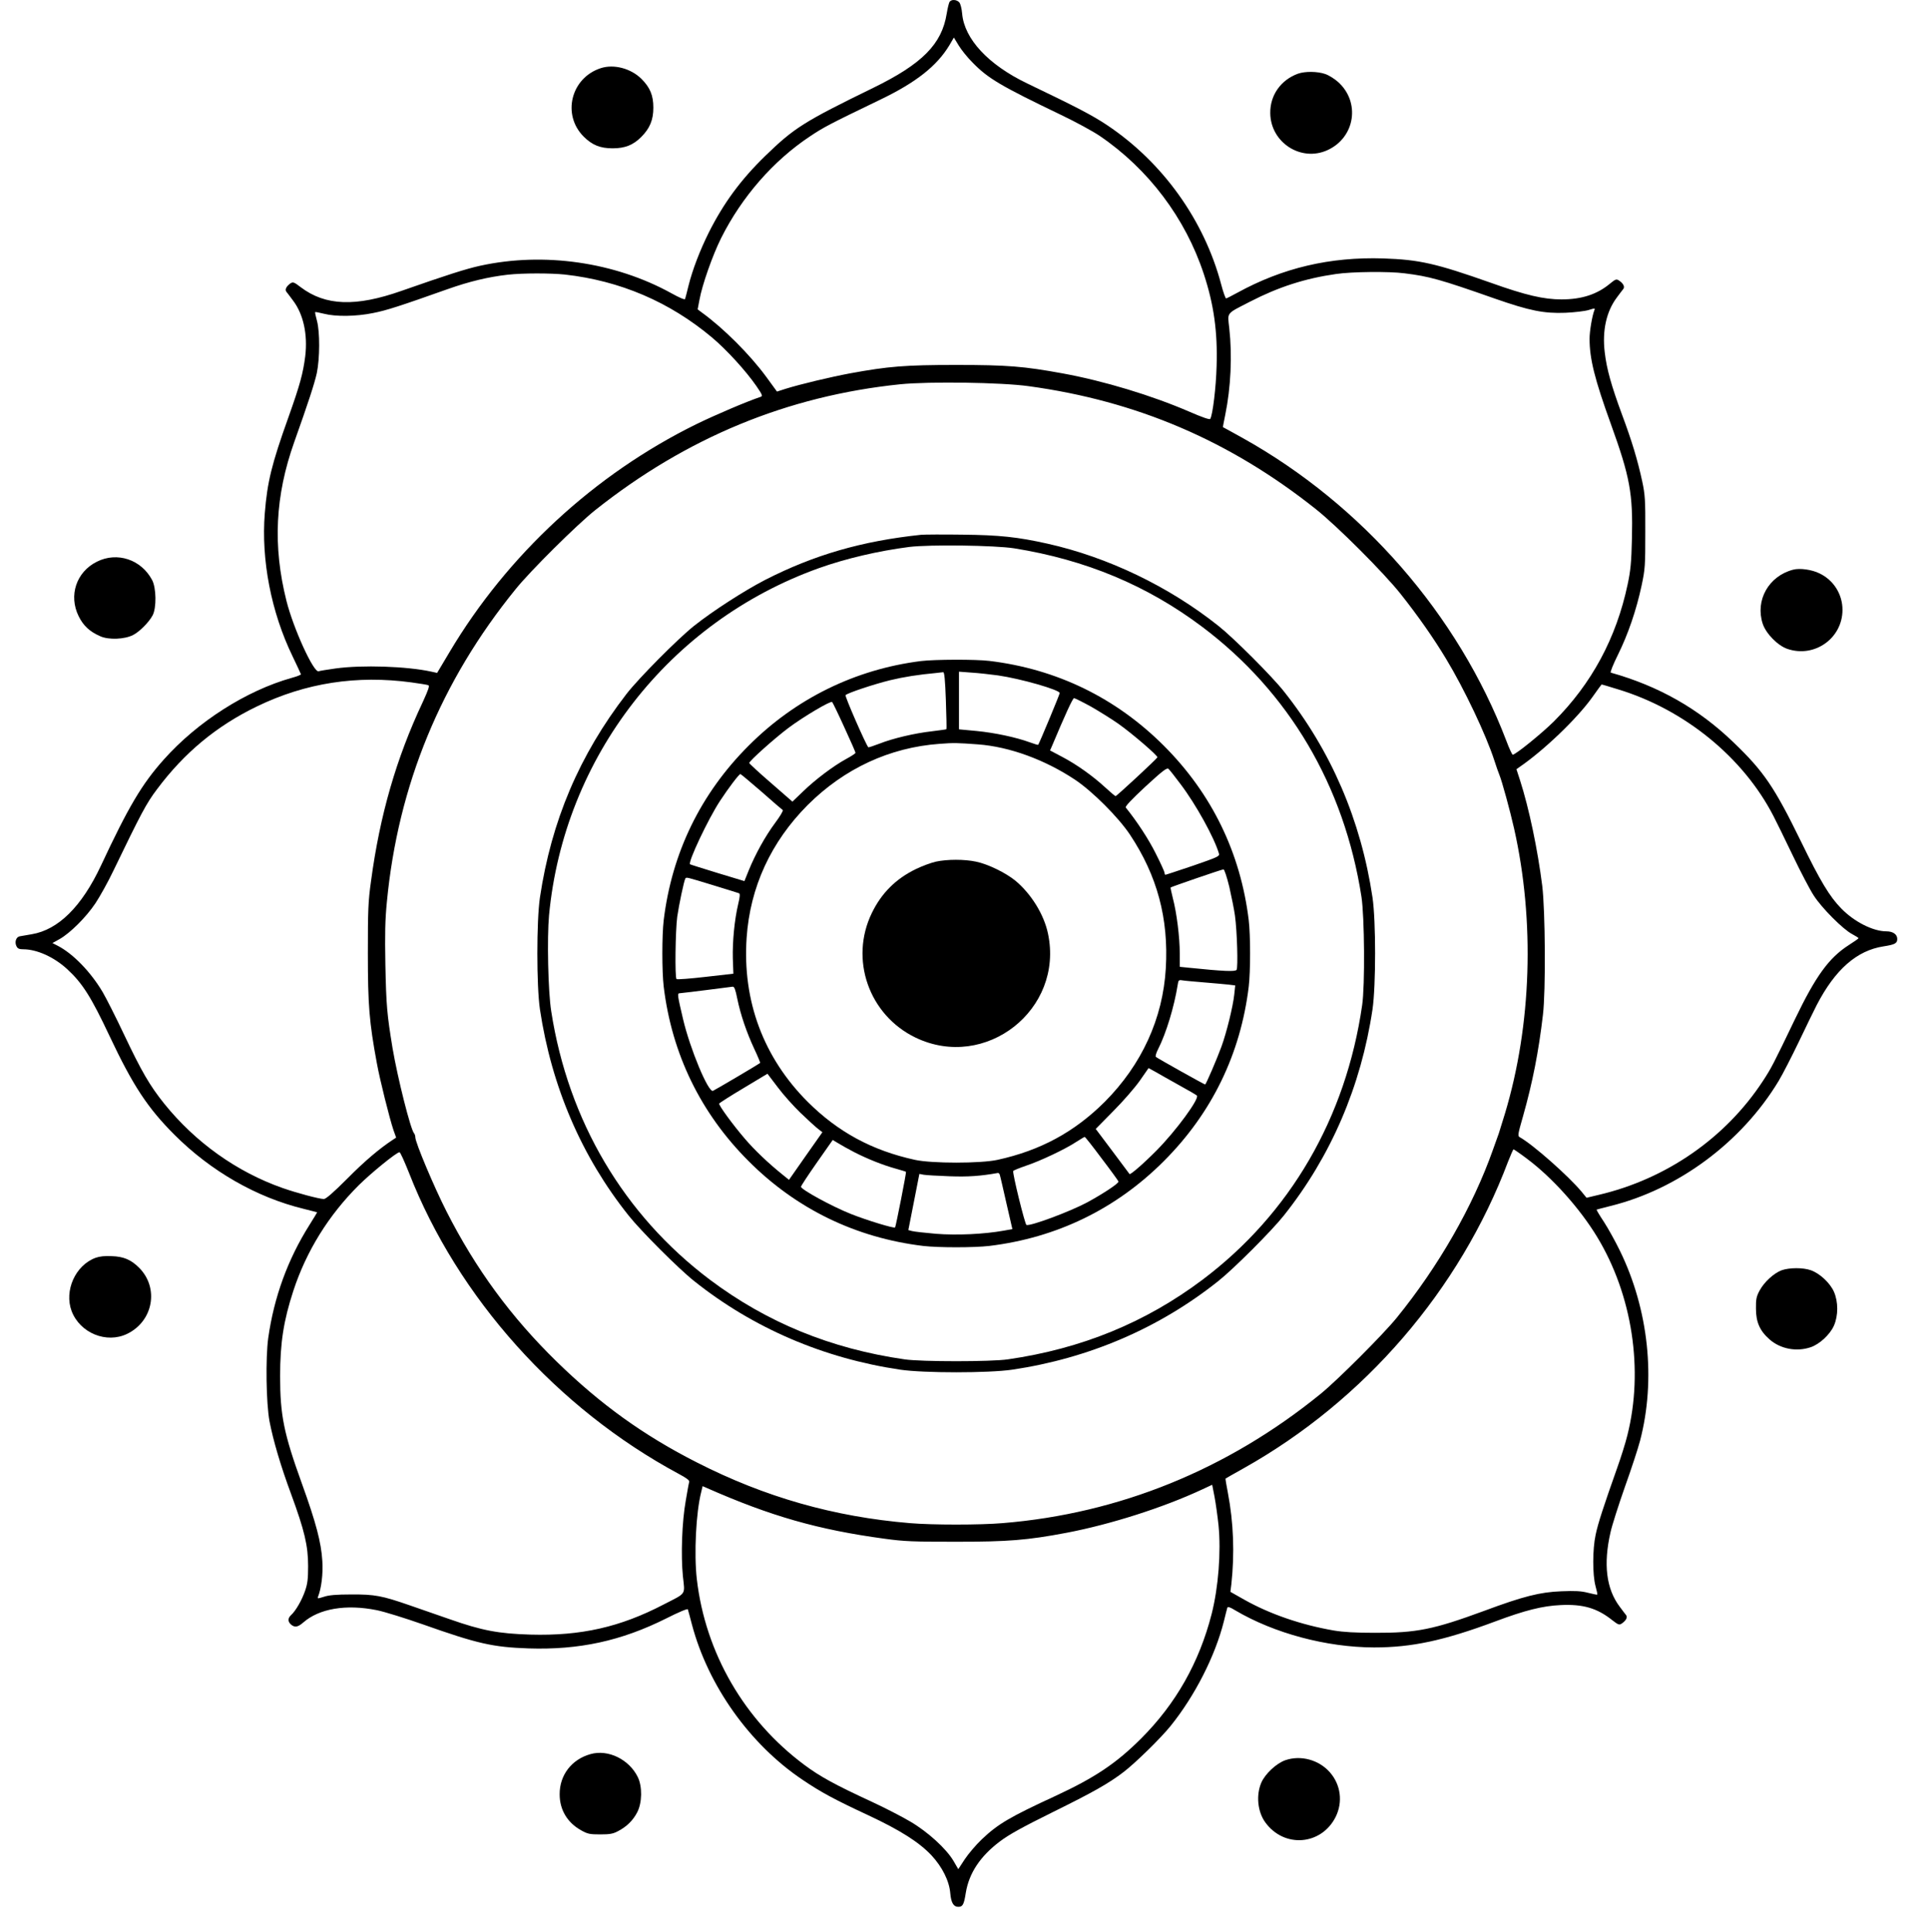 <?xml version="1.0" standalone="no"?>
<!DOCTYPE svg PUBLIC "-//W3C//DTD SVG 20010904//EN"
 "http://www.w3.org/TR/2001/REC-SVG-20010904/DTD/svg10.dtd">
<svg version="1.0" xmlns="http://www.w3.org/2000/svg"
 width="1398pt" height="1400pt" viewBox="0 0 1398 1400"
 preserveAspectRatio="xMidYMid meet">

<g transform="translate(0,1400) scale(0.1,-0.1)"
fill="#000000" stroke="none">
<path d="M6883 13988 c-6 -7 -15 -46 -22 -87 -35 -220 -177 -364 -531 -537
-504 -246 -575 -291 -784 -494 -177 -172 -302 -342 -409 -555 -65 -131 -118
-269 -147 -385 -11 -47 -23 -90 -25 -97 -2 -7 -39 8 -100 42 -410 226 -923
300 -1385 199 -104 -23 -236 -65 -570 -182 -332 -117 -551 -109 -730 26 -48
37 -56 40 -74 29 -30 -21 -43 -45 -31 -61 6 -7 27 -35 47 -62 77 -100 109
-248 90 -407 -16 -124 -38 -206 -122 -442 -121 -338 -153 -468 -171 -695 -27
-337 46 -717 202 -1038 32 -67 59 -125 60 -129 0 -4 -30 -16 -67 -26 -328 -92
-682 -317 -927 -592 -159 -178 -256 -342 -456 -770 -139 -296 -309 -464 -501
-496 -36 -6 -75 -13 -87 -15 -27 -5 -39 -43 -23 -73 8 -16 20 -21 48 -21 99 0
223 -56 318 -143 111 -102 174 -201 309 -488 169 -358 275 -519 470 -714 263
-263 594 -453 935 -536 52 -13 96 -24 98 -25 1 -1 -23 -41 -54 -90 -159 -252
-258 -525 -300 -821 -20 -147 -15 -472 9 -603 27 -140 81 -324 157 -529 97
-264 123 -374 123 -521 0 -93 -4 -128 -22 -180 -24 -69 -68 -145 -101 -175
-25 -23 -25 -47 -2 -68 27 -24 50 -21 89 13 116 102 311 135 534 90 55 -11
206 -58 337 -104 393 -139 503 -164 762 -173 367 -12 672 54 998 217 89 45
155 73 157 66 2 -6 16 -56 30 -111 118 -444 420 -868 801 -1124 133 -90 233
-144 476 -257 231 -108 368 -195 458 -290 79 -85 130 -187 137 -276 6 -69 24
-98 58 -98 32 0 41 16 54 99 23 144 104 267 249 376 65 49 161 102 377 209
296 146 408 209 518 293 86 66 267 243 340 333 176 218 324 508 387 760 11 47
23 91 25 98 3 9 20 4 57 -19 283 -167 661 -268 1006 -269 273 0 505 49 880
189 214 80 341 112 472 118 162 8 265 -22 374 -109 44 -34 51 -37 69 -25 31
21 44 45 32 61 -6 7 -27 35 -47 62 -97 129 -119 308 -66 539 11 50 58 197 104
328 47 131 96 281 110 335 116 444 62 951 -146 1377 -32 66 -84 160 -115 208
-32 48 -56 89 -54 90 2 1 47 13 99 26 492 121 952 462 1220 906 29 48 94 175
146 283 52 108 110 229 130 267 134 259 291 396 484 426 84 13 100 22 100 54
0 33 -31 55 -79 55 -96 0 -233 69 -327 166 -84 85 -154 202 -291 484 -193 395
-269 508 -490 720 -253 244 -543 408 -889 505 -6 2 17 59 51 128 74 149 134
325 172 502 26 123 27 144 27 390 1 234 -2 271 -22 365 -34 157 -75 293 -147
486 -77 209 -111 329 -125 451 -19 157 12 296 88 397 20 27 41 55 47 62 12 16
-1 41 -32 61 -18 12 -25 10 -64 -22 -93 -78 -205 -115 -352 -115 -129 0 -259
30 -511 120 -400 141 -518 168 -781 177 -386 12 -729 -68 -1060 -250 -38 -21
-74 -39 -79 -40 -4 -1 -21 45 -36 103 -123 464 -423 883 -825 1152 -106 71
-219 130 -582 304 -281 135 -454 322 -470 505 -3 36 -12 72 -21 82 -18 20 -55
23 -69 5z m165 -441 c113 -116 203 -169 642 -380 107 -51 233 -120 280 -152
353 -240 621 -596 754 -1000 73 -221 101 -420 93 -669 -4 -152 -28 -352 -46
-382 -4 -7 -57 11 -151 52 -273 118 -619 223 -920 278 -279 51 -400 61 -770
61 -370 0 -492 -10 -770 -61 -139 -26 -358 -78 -467 -112 l-62 -20 -78 107
c-118 161 -311 354 -468 467 l-29 22 13 68 c19 108 96 326 157 448 149 298
378 561 643 737 102 68 140 88 511 267 260 125 411 245 501 395 l32 55 34 -56
c19 -32 64 -88 101 -125z m3132 -1528 c177 -22 255 -43 653 -183 252 -88 356
-109 512 -103 66 3 142 12 168 20 45 14 48 14 42 -1 -16 -40 -35 -152 -35
-207 0 -145 36 -291 155 -620 138 -382 160 -503 152 -830 -4 -172 -10 -232
-31 -330 -82 -389 -261 -721 -536 -995 -88 -87 -277 -240 -297 -240 -4 0 -26
46 -47 103 -348 911 -1044 1710 -1911 2193 -77 43 -141 78 -142 78 -1 1 7 42
17 91 40 196 51 426 29 625 -13 120 -27 102 151 194 206 106 398 168 622 200
114 17 384 20 498 5z m-6085 -9 c400 -45 757 -198 1064 -455 106 -89 246 -242
322 -352 44 -64 48 -74 32 -79 -104 -35 -331 -132 -468 -199 -735 -362 -1367
-945 -1787 -1651 l-90 -151 -41 9 c-176 39 -504 50 -697 23 -58 -8 -112 -17
-121 -20 -36 -12 -183 311 -233 510 -100 398 -82 761 56 1150 104 292 147 425
164 501 22 106 23 298 1 379 -9 32 -15 61 -13 63 2 2 31 -4 64 -12 85 -22 233
-20 355 5 98 19 196 51 540 173 158 56 296 89 437 105 108 12 310 12 415 1z
m3361 -809 c782 -107 1456 -395 2079 -890 154 -122 494 -462 616 -616 123
-155 239 -320 329 -470 131 -216 291 -553 351 -740 12 -38 28 -83 35 -100 19
-45 79 -265 107 -390 151 -671 127 -1423 -66 -2065 -19 -63 -40 -128 -45 -145
-6 -16 -25 -70 -43 -120 -144 -407 -393 -842 -696 -1215 -99 -122 -431 -454
-553 -553 -674 -548 -1459 -867 -2303 -936 -165 -14 -510 -14 -674 0 -549 46
-1049 188 -1543 440 -386 196 -698 421 -1014 729 -333 325 -588 673 -800 1090
-92 181 -226 500 -226 537 0 11 -4 23 -9 29 -25 26 -119 400 -156 617 -40 245
-46 307 -52 607 -4 222 -2 323 11 455 81 844 391 1598 933 2265 107 133 446
469 577 573 662 526 1394 828 2211 912 210 21 730 14 931 -14z m-4473 -2147
c59 -8 114 -17 121 -20 11 -4 1 -32 -40 -122 -192 -407 -311 -820 -375 -1297
-21 -150 -23 -211 -23 -525 0 -375 10 -498 65 -795 23 -126 92 -400 120 -484
l20 -56 -23 -15 c-99 -65 -205 -155 -331 -282 -102 -102 -155 -148 -170 -148
-33 0 -201 45 -300 80 -332 117 -631 331 -856 610 -106 132 -166 236 -292 502
-59 125 -129 263 -154 306 -88 149 -216 280 -326 337 l-39 20 52 29 c76 43
192 158 260 260 33 50 92 156 130 236 200 414 238 487 316 590 198 265 432
459 724 600 353 171 724 228 1121 174z m8743 -50 c482 -146 908 -493 1127
-919 20 -38 83 -167 140 -286 57 -119 125 -249 152 -290 57 -89 212 -245 278
-279 26 -14 47 -27 46 -30 0 -3 -32 -25 -71 -50 -143 -92 -238 -222 -390 -538
-157 -327 -170 -352 -232 -447 -270 -412 -699 -710 -1190 -825 l-88 -21 -35
43 c-95 114 -352 342 -449 396 -16 9 -14 20 24 153 69 244 113 468 144 734 21
174 17 754 -5 935 -33 261 -95 560 -161 765 l-26 80 21 15 c180 123 420 354
529 507 36 51 66 92 67 92 1 1 55 -15 119 -35z m-661 -3401 c183 -136 384
-360 510 -568 255 -421 338 -965 219 -1437 -13 -54 -47 -162 -75 -240 -97
-274 -138 -399 -155 -481 -23 -106 -23 -290 -1 -372 9 -32 15 -61 13 -62 -2
-2 -32 4 -67 13 -50 13 -93 15 -194 11 -154 -6 -274 -36 -559 -142 -367 -135
-490 -160 -791 -159 -141 0 -229 5 -300 17 -236 41 -463 119 -649 224 l-99 56
7 56 c24 221 16 445 -25 660 -11 57 -19 104 -17 105 2 2 61 35 132 75 875 491
1565 1292 1916 2224 19 48 36 87 39 87 3 0 47 -30 96 -67z m-8101 -103 c353
-904 1074 -1708 1953 -2181 58 -31 81 -48 78 -59 -3 -8 -14 -69 -25 -135 -28
-156 -36 -396 -21 -548 15 -140 29 -119 -140 -206 -315 -164 -599 -228 -964
-218 -232 7 -351 29 -587 112 -90 31 -219 76 -288 100 -202 70 -254 80 -425
79 -109 0 -163 -5 -198 -17 -45 -14 -48 -14 -42 1 24 61 37 164 31 258 -8 135
-46 279 -149 564 -130 360 -157 493 -157 775 0 242 25 403 96 620 94 287 255
547 474 765 91 90 274 239 295 239 6 1 36 -67 69 -149z m5867 -2555 c19 -193
-1 -450 -50 -643 -90 -351 -259 -650 -511 -902 -179 -179 -334 -283 -618 -415
-334 -154 -419 -204 -537 -316 -42 -40 -97 -105 -123 -144 l-47 -72 -35 60
c-51 87 -185 210 -313 285 -59 35 -185 100 -280 144 -266 123 -374 182 -488
267 -435 324 -717 811 -779 1346 -21 184 -6 484 32 632 l10 42 32 -14 c460
-203 805 -302 1286 -367 145 -20 208 -22 520 -22 375 0 515 11 800 65 320 61
701 183 980 313 l75 35 17 -87 c9 -48 22 -141 29 -207z"/>
<path d="M6675 10124 c-427 -45 -774 -145 -1130 -327 -151 -78 -379 -225 -515
-333 -118 -94 -402 -380 -490 -494 -341 -442 -544 -919 -627 -1475 -25 -171
-25 -639 0 -810 84 -560 302 -1068 643 -1495 87 -110 364 -387 474 -474 427
-341 939 -561 1495 -643 171 -25 639 -25 810 0 556 82 1068 302 1495 643 110
87 387 364 474 474 341 428 560 937 643 1495 25 172 25 640 0 810 -84 562
-301 1065 -643 1495 -87 110 -364 387 -474 474 -358 285 -801 498 -1240 596
-216 48 -344 62 -615 65 -143 2 -278 1 -300 -1z m675 -98 c518 -83 964 -269
1364 -570 628 -473 1028 -1151 1153 -1956 22 -144 26 -642 5 -785 -118 -817
-522 -1512 -1157 -1990 -413 -310 -876 -500 -1410 -577 -121 -18 -629 -18
-750 0 -534 77 -997 267 -1410 577 -623 469 -1027 1152 -1150 1945 -23 143
-31 532 -16 696 108 1146 870 2127 1955 2516 196 70 431 125 656 154 148 18
618 12 760 -10z"/>
<path d="M6675 9209 c-477 -60 -909 -272 -1250 -614 -347 -347 -556 -776 -615
-1265 -13 -109 -13 -371 0 -480 59 -489 268 -918 615 -1265 346 -347 777 -556
1265 -615 109 -13 371 -13 480 0 488 59 919 268 1265 615 347 347 556 776 615
1265 13 109 13 371 0 480 -59 489 -268 918 -615 1265 -347 347 -776 556 -1265
615 -100 12 -395 11 -495 -1z m180 -284 c4 -113 6 -208 4 -210 -2 -2 -49 -8
-104 -15 -126 -14 -283 -51 -382 -90 -42 -16 -78 -28 -80 -26 -17 17 -172 371
-165 378 16 16 205 79 323 108 100 24 200 40 339 53 19 2 40 5 46 5 8 2 14
-59 19 -203z m377 180 c167 -24 448 -105 448 -128 0 -10 -147 -363 -156 -375
-1 -2 -29 6 -61 18 -98 36 -252 69 -385 82 l-128 12 0 209 0 209 93 -7 c50 -3
136 -13 189 -20z m676 -227 c61 -35 151 -91 199 -125 99 -70 286 -231 281
-242 -5 -12 -295 -281 -303 -281 -4 0 -37 28 -75 63 -89 82 -206 166 -313 222
l-87 46 14 32 c95 226 150 347 160 347 6 0 62 -28 124 -62z m-1789 -149 c45
-97 81 -180 81 -185 0 -5 -31 -25 -68 -45 -93 -51 -222 -148 -313 -236 l-76
-73 -156 136 c-87 75 -157 140 -157 144 0 15 186 181 285 255 108 81 306 198
316 187 4 -4 44 -86 88 -183z m969 -124 c227 -17 483 -110 703 -256 126 -84
314 -272 398 -398 198 -298 281 -608 260 -968 -21 -365 -175 -700 -443 -969
-220 -219 -466 -352 -776 -420 -122 -27 -478 -27 -600 0 -310 68 -556 201
-776 420 -321 321 -474 732 -443 1189 25 367 176 695 443 963 265 264 594 417
956 443 103 8 128 7 278 -4z m1467 -287 c113 -149 245 -389 279 -504 6 -20 -8
-26 -187 -88 -107 -36 -197 -66 -201 -66 -3 0 -6 6 -6 14 0 7 -29 71 -65 142
-52 104 -134 229 -216 331 -7 7 37 54 142 152 123 113 155 138 167 129 7 -6
47 -56 87 -110z m-3037 -55 c80 -71 150 -131 155 -134 5 -4 -20 -46 -56 -94
-71 -96 -142 -224 -191 -344 l-31 -77 -195 59 c-107 33 -197 61 -199 63 -17
14 131 328 217 459 61 93 138 195 148 195 3 0 71 -57 152 -127z m3391 -690
c16 -71 35 -164 41 -208 16 -116 23 -377 12 -394 -10 -14 -91 -11 -354 16
l-58 6 0 98 c0 115 -22 293 -50 399 -10 41 -18 76 -16 78 6 5 370 131 383 131
6 1 24 -53 42 -126z m-3743 12 c99 -30 184 -57 190 -59 8 -3 7 -25 -6 -78 -27
-114 -42 -272 -39 -394 l4 -111 -202 -23 c-112 -13 -206 -20 -210 -16 -13 12
-8 353 5 451 12 85 49 261 59 278 7 11 9 10 199 -48z m3559 -705 c72 -6 152
-13 179 -16 l48 -6 -7 -66 c-9 -86 -56 -277 -93 -378 -33 -90 -112 -274 -118
-274 -6 0 -348 191 -357 200 -5 4 2 29 16 56 59 116 117 309 142 466 5 34 8
37 33 33 15 -3 86 -9 157 -15z m-3382 -117 c24 -117 68 -246 124 -366 25 -53
44 -99 42 -101 -12 -10 -329 -197 -342 -202 -34 -13 -166 304 -217 521 -39
166 -42 185 -27 186 6 0 93 11 192 23 99 13 187 24 195 25 12 1 20 -21 33 -86z
m3202 -628 c66 -36 124 -70 129 -75 21 -21 -151 -256 -293 -399 -95 -96 -189
-177 -195 -170 -1 2 -57 77 -124 166 l-121 161 127 129 c70 70 156 169 192
220 l64 92 51 -28 c27 -16 104 -59 170 -96z m-2743 -201 c51 -49 108 -101 126
-115 l32 -25 -121 -172 -121 -173 -47 38 c-102 82 -202 177 -272 259 -86 100
-191 243 -187 256 2 4 81 55 177 112 l173 104 73 -96 c40 -54 115 -138 167
-188z m2182 -330 c65 -85 119 -160 122 -167 4 -12 -105 -85 -226 -151 -125
-67 -412 -174 -441 -164 -11 4 -102 373 -96 391 1 4 43 21 92 38 103 34 285
120 365 173 30 19 58 36 61 36 4 0 59 -70 123 -156z m-1792 45 c98 -50 209
-94 300 -119 39 -11 72 -21 74 -23 4 -3 -74 -398 -79 -403 -8 -8 -203 51 -321
98 -138 55 -361 177 -361 197 0 6 52 85 115 175 l115 164 40 -24 c22 -14 75
-43 117 -65z m1053 -161 c3 -7 24 -99 48 -205 l44 -191 -61 -11 c-144 -26
-342 -35 -493 -23 -82 7 -160 16 -174 20 l-26 7 40 203 40 204 31 -6 c17 -3
101 -8 186 -11 136 -5 224 1 353 24 4 0 10 -5 12 -11z"/>
<path d="M6782 7755 c-35 -8 -100 -32 -145 -54 -144 -70 -248 -173 -318 -317
-164 -336 -22 -741 316 -904 507 -244 1077 203 960 754 -29 138 -121 287 -236
383 -70 57 -198 120 -285 138 -85 18 -208 18 -292 0z"/>
<path d="M4354 13506 c-216 -70 -283 -337 -124 -496 61 -61 119 -85 210 -85
90 0 149 24 207 82 63 63 88 124 88 213 0 89 -24 146 -86 208 -76 76 -200 109
-295 78z"/>
<path d="M9407 13466 c-124 -45 -203 -156 -201 -286 2 -213 223 -356 415 -268
201 92 240 350 74 496 -25 22 -67 48 -92 56 -56 19 -144 20 -196 2z"/>
<path d="M702 9929 c-149 -74 -206 -245 -132 -395 34 -69 80 -112 156 -145 61
-28 178 -23 239 9 47 24 115 93 141 142 29 54 27 200 -4 257 -79 148 -253 206
-400 132z"/>
<path d="M12995 9871 c-177 -46 -276 -222 -220 -392 24 -72 110 -159 179 -182
196 -67 399 77 399 283 0 113 -64 215 -166 264 -56 28 -144 40 -192 27z"/>
<path d="M693 4884 c-147 -54 -229 -238 -174 -386 61 -160 253 -238 403 -165
189 92 232 333 86 479 -58 58 -111 81 -198 84 -50 3 -89 -2 -117 -12z"/>
<path d="M12913 4794 c-57 -21 -128 -86 -161 -148 -23 -43 -27 -63 -26 -131 0
-97 28 -161 99 -223 79 -69 195 -91 298 -56 64 22 139 91 168 156 32 73 32
173 0 246 -29 65 -104 134 -168 156 -57 20 -154 19 -210 0z"/>
<path d="M4280 1287 c-137 -38 -225 -152 -224 -292 0 -112 56 -205 155 -260
48 -27 63 -30 139 -30 70 0 93 4 130 24 61 32 107 76 138 136 36 69 38 187 4
256 -63 128 -215 202 -342 166z"/>
<path d="M9316 1243 c-66 -23 -147 -99 -175 -163 -39 -91 -27 -211 29 -288
136 -188 406 -167 510 40 53 108 37 233 -42 323 -80 91 -211 126 -322 88z"/>
</g>
</svg>
